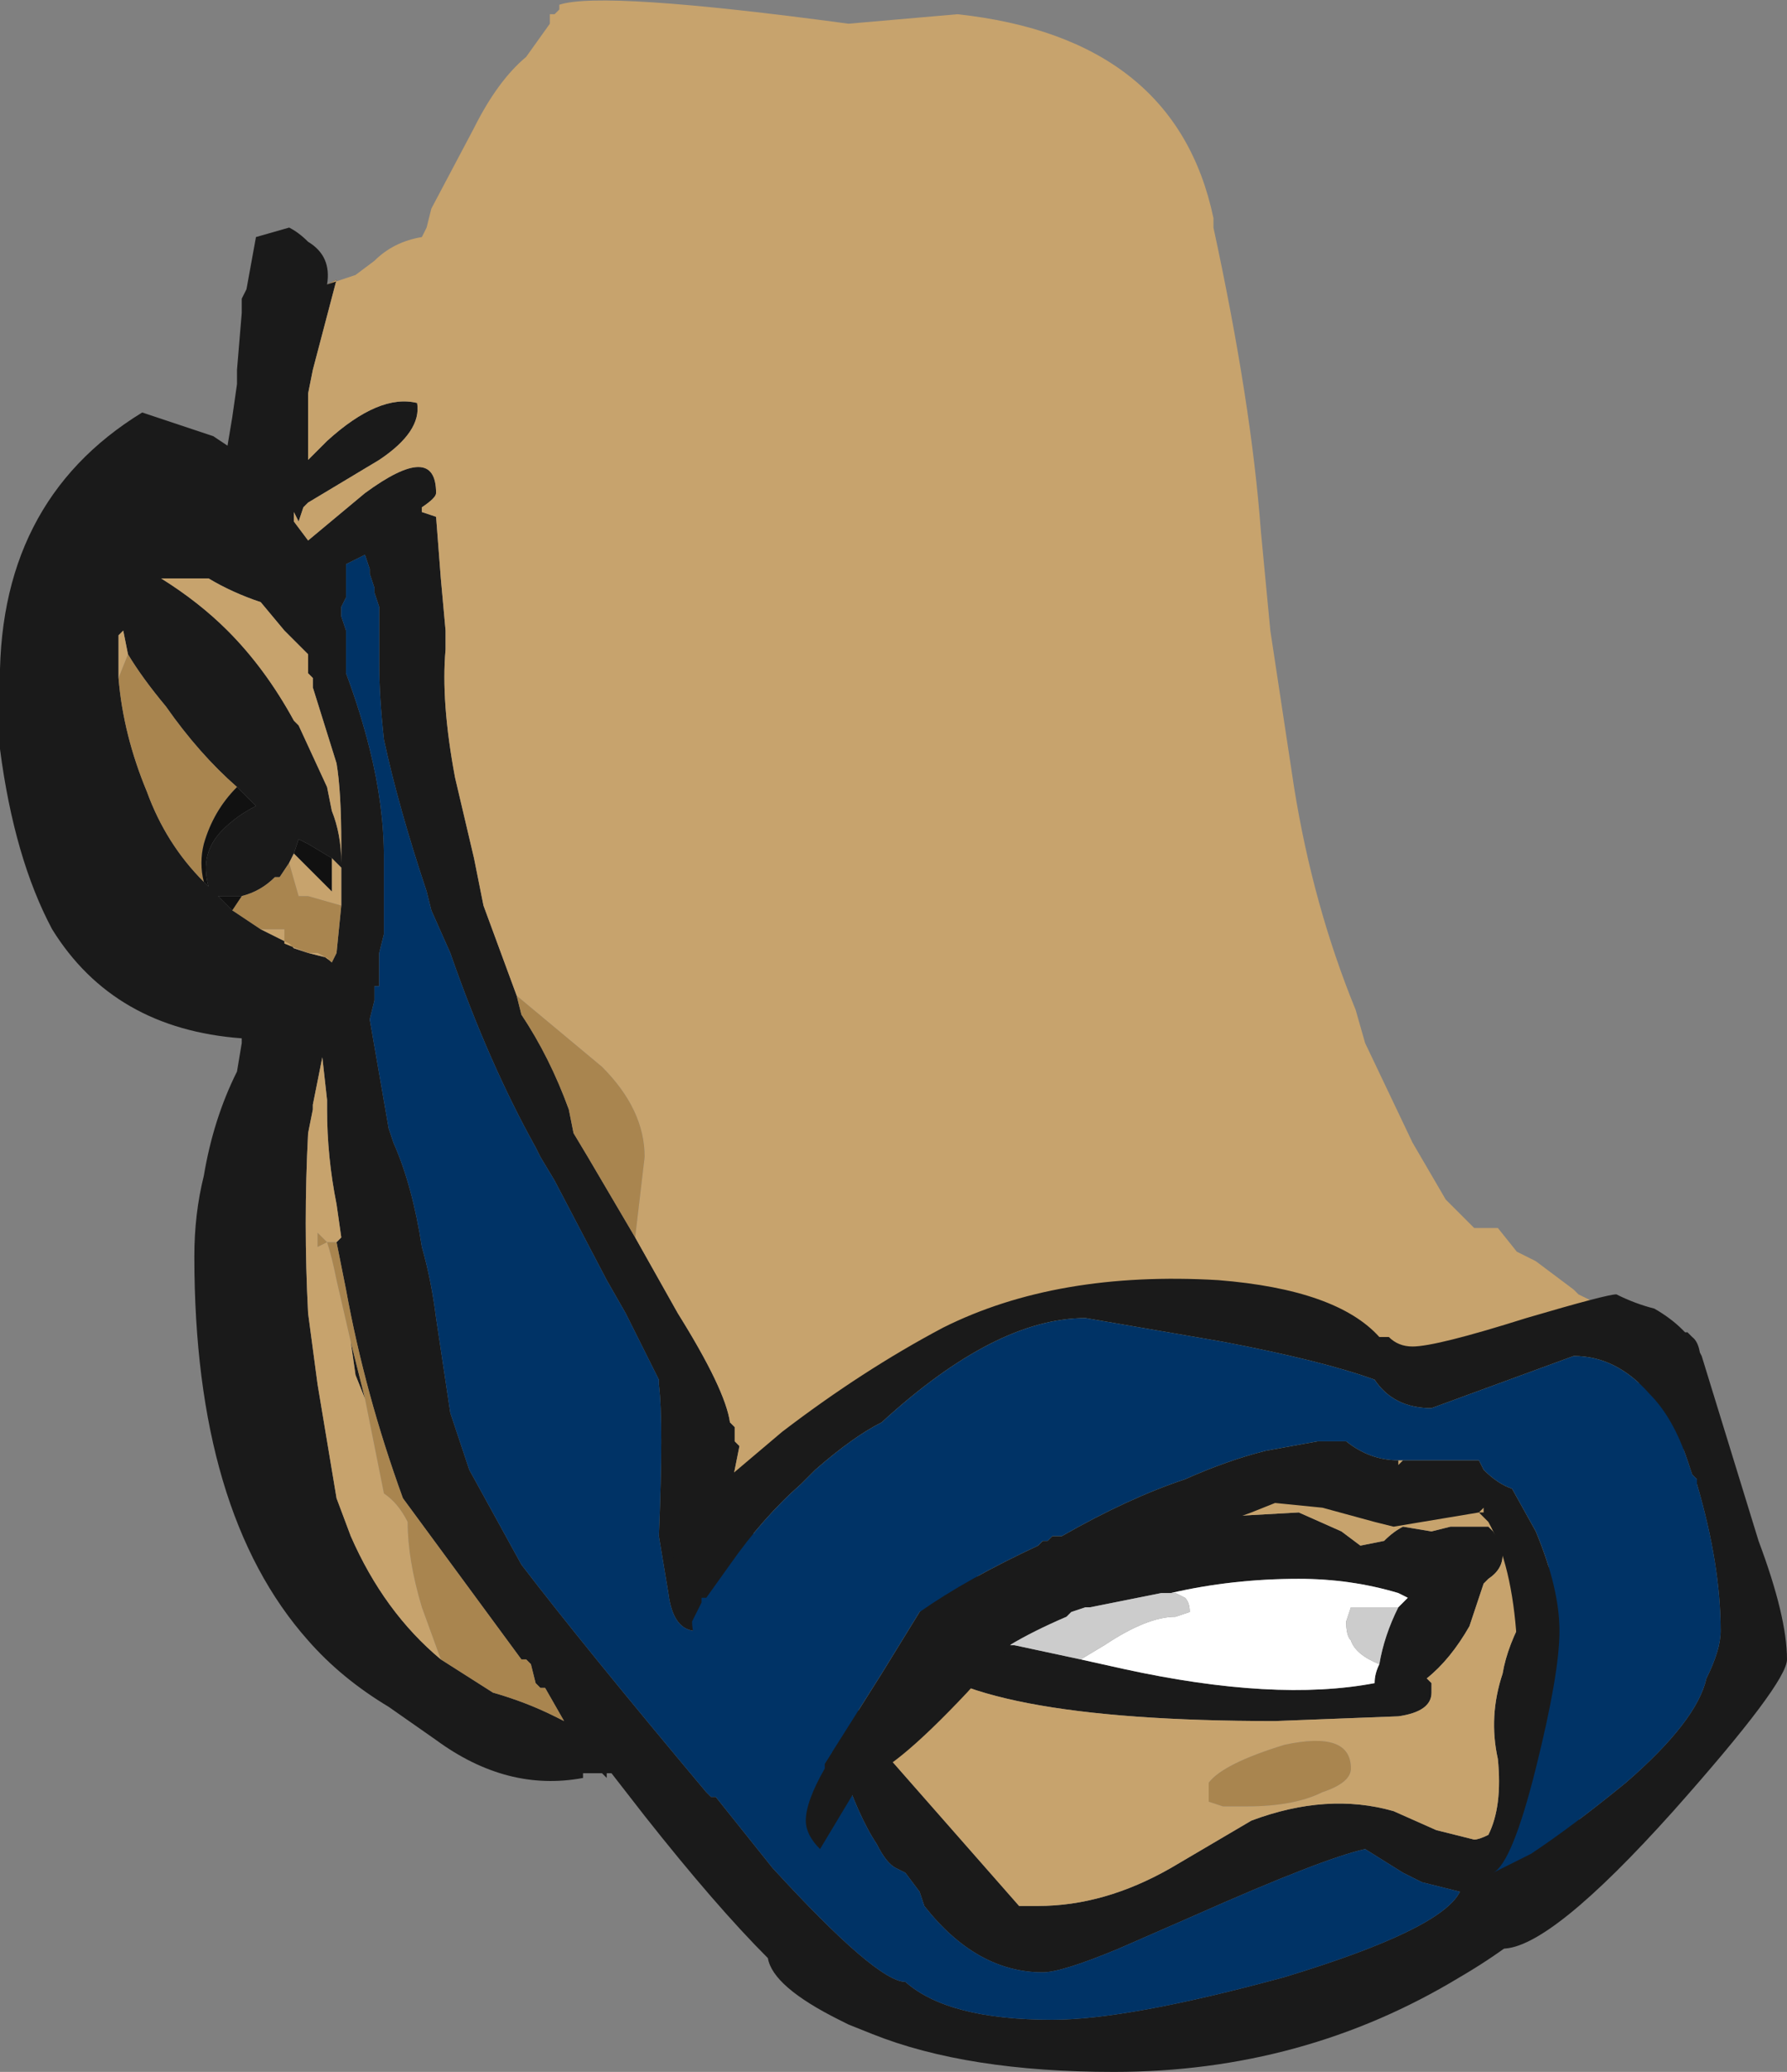 <?xml version="1.0" encoding="UTF-8" standalone="no"?>
<svg xmlns:ffdec="https://www.free-decompiler.com/flash" xmlns:xlink="http://www.w3.org/1999/xlink" ffdec:objectType="frame" height="152.95px" width="131.95px" xmlns="http://www.w3.org/2000/svg">
  <rect width="100%" height="100%" fill="#808080" stroke="none"/>
  <g transform="matrix(1.0, 0.0, 0.0, 1.0, 70.35, 61.95)">
    <use ffdec:characterId="260" height="21.85" transform="matrix(7.0, 0.0, 0.0, 7.0, -70.35, -61.95)" width="18.85" xlink:href="#shape0"/>
  </g>
  <defs>
    <g id="shape0" transform="matrix(1.0, 0.0, 0.0, 1.0, 10.05, 8.85)">
      <path d="M7.45 5.3 Q7.65 5.2 7.75 5.2 L7.8 5.25 Q8.0 5.4 7.75 6.3 L6.35 11.25 Q5.95 11.65 5.35 12.0 3.7 13.0 1.7 13.0 0.15 13.0 -0.85 12.6 L-1.1 12.5 -1.2 12.45 Q-1.9 12.1 -1.95 11.8 -2.5 11.25 -3.25 10.3 L-3.6 9.85 -3.65 9.85 -3.65 9.9 -3.7 9.85 -3.9 9.85 -3.9 9.9 Q-4.7 10.05 -5.45 9.5 L-5.95 9.15 Q-6.45 8.85 -6.8 8.45 -8.0 7.1 -8.0 4.4 -8.0 3.95 -7.9 3.55 -7.8 2.95 -7.55 2.45 L-7.5 2.15 -7.5 2.1 Q-8.85 2.0 -9.5 0.95 -9.9 0.2 -10.05 -0.95 L-10.05 -1.55 Q-10.1 -3.55 -8.55 -4.5 L-7.8 -4.25 -7.65 -4.15 -7.6 -4.45 -7.55 -4.8 -7.55 -4.95 -7.5 -5.55 -7.5 -5.7 -7.45 -5.8 -7.35 -6.35 -7.0 -6.45 Q-6.9 -6.4 -6.8 -6.3 -6.55 -6.15 -6.6 -5.85 L-6.5 -5.9 -6.75 -4.95 -6.8 -4.7 -6.8 -4.0 -6.6 -4.2 Q-6.05 -4.7 -5.65 -4.6 -5.6 -4.3 -6.05 -4.0 L-6.8 -3.55 -6.85 -3.5 -6.9 -3.35 -6.95 -3.45 -6.95 -3.35 -6.8 -3.15 -6.2 -3.65 Q-5.45 -4.2 -5.45 -3.65 -5.45 -3.6 -5.6 -3.5 L-5.6 -3.45 -5.45 -3.4 -5.4 -2.75 -5.35 -2.2 -5.35 -2.0 Q-5.4 -1.45 -5.25 -0.65 L-5.05 0.2 -4.95 0.7 -4.6 1.65 -4.55 1.85 Q-4.25 2.3 -4.05 2.85 L-4.0 3.1 -3.85 3.35 -3.35 4.2 -2.9 5.0 Q-2.4 5.8 -2.35 6.15 L-2.3 6.2 -2.3 6.35 -2.25 6.4 -2.35 6.9 -0.75 9.6 0.7 11.25 0.9 11.25 Q1.6 11.25 2.3 10.85 L3.15 10.35 Q3.95 10.05 4.65 10.25 L5.1 10.45 5.5 10.55 Q5.55 10.55 5.65 10.5 5.8 10.2 5.75 9.7 5.65 9.25 5.8 8.8 5.85 8.5 6.05 8.15 L7.45 5.3 M-4.15 -8.75 L-4.15 -8.8 -4.15 -8.75 M-8.7 -1.95 L-8.75 -2.2 -8.8 -2.15 -8.8 -1.7 Q-8.75 -1.1 -8.5 -0.5 -8.3 0.05 -7.9 0.45 L-7.85 0.5 Q-7.95 0.15 -7.7 -0.1 -7.55 -0.25 -7.35 -0.35 L-7.55 -0.55 Q-7.95 -0.9 -8.3 -1.4 -8.55 -1.7 -8.7 -1.95 M-6.4 -2.65 L-6.4 -2.55 -6.45 -2.45 -6.45 -2.35 -6.4 -2.2 -6.4 -1.75 Q-6.25 -1.35 -6.15 -0.95 -6.0 -0.35 -6.0 0.2 L-6.0 1.0 -6.05 1.2 -6.05 1.55 -6.1 1.55 -6.1 1.7 -6.15 1.9 -5.95 3.05 -5.9 3.2 Q-5.7 3.65 -5.6 4.3 -5.5 4.65 -5.45 5.05 L-5.3 6.05 -5.1 6.65 -4.55 7.65 Q-3.9 8.5 -2.6 10.05 L-2.55 10.1 -2.5 10.1 -1.9 10.85 Q-0.8 12.05 -0.5 12.05 -0.05 12.45 1.05 12.45 1.85 12.45 3.5 12.0 5.15 11.5 5.35 11.1 L4.95 11.0 4.75 10.9 4.35 10.65 Q3.9 10.75 2.55 11.35 L1.75 11.7 Q1.15 11.95 0.95 11.95 0.25 11.95 -0.3 11.25 L-0.35 11.1 -0.5 10.9 -0.6 10.85 Q-0.7 10.8 -0.8 10.6 -1.0 10.3 -1.2 9.7 L-2.35 8.7 -2.7 8.35 Q-2.95 8.35 -3.0 7.95 L-3.1 7.35 Q-3.05 6.15 -3.1 5.75 L-3.1 5.7 -3.45 5.0 -3.65 4.65 -4.2 3.6 -4.35 3.35 -4.4 3.25 Q-4.9 2.35 -5.3 1.2 L-5.5 0.75 -5.55 0.55 Q-5.85 -0.35 -6.0 -1.05 -6.05 -1.5 -6.05 -1.85 L-6.05 -2.45 -6.1 -2.6 -6.1 -2.65 -6.15 -2.8 -6.15 -2.85 -6.2 -3.0 -6.4 -2.9 -6.4 -2.65 M-6.8 -1.9 L-6.8 -1.95 -7.05 -2.2 -7.3 -2.5 Q-7.6 -2.6 -7.85 -2.75 L-8.35 -2.75 Q-7.95 -2.5 -7.65 -2.2 -7.25 -1.8 -6.95 -1.25 L-6.9 -1.2 -6.6 -0.55 -6.55 -0.3 Q-6.45 -0.05 -6.45 0.25 L-6.45 0.05 Q-6.45 -0.5 -6.5 -0.8 L-6.75 -1.6 -6.75 -1.7 -6.8 -1.75 -6.8 -1.9 M-6.45 0.7 L-6.45 0.3 Q-6.5 0.25 -6.55 0.2 L-6.8 0.05 -6.9 0.0 -6.95 0.15 -7.0 0.25 -7.1 0.4 -7.15 0.4 Q-7.3 0.55 -7.5 0.6 L-7.75 0.6 -7.6 0.75 -7.3 0.95 -7.0 1.1 -6.95 1.15 -6.8 1.2 -6.6 1.25 -6.55 1.3 -6.5 1.2 -6.45 0.7 M-6.5 4.25 L-6.45 4.2 -6.5 3.85 Q-6.6 3.35 -6.6 2.85 L-6.6 2.75 -6.65 2.3 -6.75 2.8 -6.75 2.85 -6.8 3.1 Q-6.85 4.05 -6.8 5.0 L-6.7 5.75 -6.5 6.95 -6.35 7.35 Q-6.0 8.15 -5.4 8.65 L-4.85 9.0 Q-4.5 9.1 -4.2 9.25 L-4.1 9.3 -4.3 8.95 -4.35 8.95 -4.4 8.9 -4.45 8.7 -4.5 8.65 -4.55 8.65 -5.8 6.95 Q-6.2 5.85 -6.4 4.75 L-6.5 4.25 M-6.2 5.9 L-6.3 5.65 -6.35 5.3 -6.2 5.9 M-7.1 3.05 L-7.1 3.05 M-0.25 7.9 L2.75 7.15 3.65 7.1 4.1 7.3 4.3 7.45 4.55 7.4 Q4.65 7.3 4.75 7.25 L5.05 7.3 5.25 7.25 5.65 7.25 5.7 7.3 Q5.8 7.45 5.8 7.55 5.8 7.7 5.65 7.8 L5.6 7.85 5.45 8.3 Q5.25 8.65 5.0 8.85 L5.05 8.9 5.05 9.0 Q5.05 9.2 4.7 9.25 L3.4 9.3 Q0.15 9.3 -0.5 8.55 L-0.25 7.9 M4.5 8.7 Q4.55 8.4 4.7 8.1 L4.8 8.0 4.7 7.95 Q4.2 7.8 3.65 7.8 2.95 7.8 2.3 7.95 L2.2 7.95 1.45 8.1 1.4 8.1 1.25 8.15 1.2 8.2 Q0.85 8.35 0.6 8.5 L0.65 8.5 1.35 8.65 1.8 8.75 Q3.4 9.1 4.45 8.9 4.45 8.8 4.5 8.7" fill="#1a1a1a" fill-rule="evenodd" stroke="none"/>
      <path d="M4.7 8.1 L4.2 8.1 4.15 8.25 Q4.15 8.4 4.2 8.45 4.25 8.6 4.5 8.7 4.45 8.8 4.45 8.9 3.4 9.1 1.8 8.75 L1.35 8.65 1.6 8.5 Q2.05 8.2 2.35 8.2 L2.5 8.15 Q2.5 8.05 2.45 8.0 L2.35 7.95 2.2 7.95 2.3 7.95 Q2.95 7.8 3.65 7.8 4.2 7.8 4.7 7.95 L4.8 8.0 4.7 8.1" fill="#ffffff" fill-rule="evenodd" stroke="none"/>
      <path d="M4.7 8.1 Q4.55 8.4 4.5 8.7 4.25 8.6 4.2 8.45 4.15 8.4 4.15 8.25 L4.2 8.1 4.7 8.1 M1.35 8.65 L0.65 8.5 0.6 8.5 Q0.85 8.35 1.2 8.2 L1.25 8.15 1.4 8.1 1.45 8.1 2.2 7.95 2.35 7.95 2.45 8.0 Q2.5 8.05 2.5 8.15 L2.35 8.2 Q2.05 8.2 1.6 8.5 L1.35 8.65" fill="#cccccc" fill-rule="evenodd" stroke="none"/>
      <path d="M-4.6 1.65 L-3.7 2.4 Q-3.25 2.85 -3.25 3.35 L-3.35 4.2 -3.85 3.35 -4.0 3.1 -4.05 2.85 Q-4.25 2.3 -4.55 1.85 L-4.6 1.65 M-8.8 -1.7 L-8.7 -1.95 Q-8.55 -1.7 -8.3 -1.4 -7.95 -0.9 -7.55 -0.55 -7.8 -0.3 -7.9 0.05 -7.95 0.25 -7.9 0.45 -8.3 0.05 -8.5 -0.5 -8.75 -1.1 -8.8 -1.7 M-7.0 0.25 L-6.9 0.6 -6.8 0.6 -6.45 0.7 -6.5 1.2 -6.55 1.3 Q-6.6 1.25 -6.7 1.2 L-6.8 1.2 -7.05 1.1 -7.05 0.95 -7.3 0.95 -7.6 0.75 -7.5 0.6 Q-7.3 0.55 -7.15 0.4 L-7.1 0.4 -7.0 0.25 M-5.4 8.65 L-5.6 8.1 Q-5.75 7.6 -5.75 7.2 -5.85 7.0 -6.0 6.9 L-6.2 5.9 -6.35 5.3 -6.5 4.65 Q-6.55 4.4 -6.6 4.25 L-6.7 4.3 -6.7 4.15 -6.6 4.25 -6.5 4.25 -6.4 4.75 Q-6.2 5.85 -5.8 6.95 L-4.55 8.65 -4.5 8.65 -4.45 8.7 -4.4 8.9 -4.35 8.95 -4.3 8.95 -4.1 9.3 -4.2 9.25 Q-4.5 9.1 -4.85 9.0 L-5.4 8.65 M-2.45 9.1 L-2.45 9.1 M3.9 10.05 Q3.6 10.2 3.1 10.2 L2.85 10.2 2.7 10.15 2.7 9.95 Q2.85 9.75 3.5 9.55 4.2 9.4 4.2 9.8 4.2 9.95 3.9 10.05" fill="#a9854f" fill-rule="evenodd" stroke="none"/>
      <path d="M-4.15 -8.8 Q-3.7 -8.95 -1.1 -8.6 L0.05 -8.7 Q2.35 -8.45 2.75 -6.55 L2.75 -6.45 Q3.15 -4.6 3.25 -3.25 L3.35 -2.2 3.6 -0.55 Q3.8 0.7 4.25 1.8 L4.35 2.15 4.85 3.2 5.2 3.8 5.5 4.1 5.75 4.1 5.95 4.35 6.15 4.45 6.55 4.75 6.6 4.8 Q7.2 5.1 7.25 5.05 L7.45 5.3 6.05 8.15 Q5.85 8.5 5.8 8.8 5.65 9.25 5.75 9.7 5.8 10.2 5.65 10.5 5.55 10.55 5.5 10.55 L5.1 10.45 4.65 10.25 Q3.95 10.05 3.15 10.35 L2.3 10.85 Q1.6 11.25 0.9 11.25 L0.7 11.25 -0.75 9.6 -2.35 6.9 -2.25 6.4 -2.3 6.35 -2.3 6.2 -2.35 6.15 Q-2.4 5.8 -2.9 5.0 L-3.35 4.2 -3.25 3.35 Q-3.25 2.85 -3.7 2.4 L-4.6 1.65 -4.95 0.7 -5.05 0.2 -5.25 -0.65 Q-5.4 -1.45 -5.35 -2.0 L-5.35 -2.2 -5.4 -2.75 -5.45 -3.4 -5.6 -3.45 -5.6 -3.5 Q-5.45 -3.6 -5.45 -3.65 -5.45 -4.2 -6.2 -3.65 L-6.8 -3.15 -6.95 -3.35 -6.95 -3.45 -6.9 -3.35 -6.85 -3.5 -6.8 -3.55 -6.05 -4.0 Q-5.6 -4.3 -5.65 -4.6 -6.05 -4.7 -6.6 -4.2 L-6.8 -4.0 -6.8 -4.7 -6.75 -4.95 -6.5 -5.9 -6.6 -5.85 -6.3 -5.95 -6.1 -6.1 Q-5.9 -6.3 -5.6 -6.35 L-5.55 -6.45 -5.5 -6.65 -5.05 -7.5 Q-4.8 -8.0 -4.5 -8.25 L-4.25 -8.6 -4.25 -8.7 -4.2 -8.7 -4.15 -8.75 -4.15 -8.8 M-8.7 -1.95 L-8.8 -1.7 -8.8 -2.15 -8.75 -2.2 -8.7 -1.95 M-6.8 -1.9 L-6.8 -1.75 -6.75 -1.7 -6.75 -1.6 -6.5 -0.8 Q-6.45 -0.5 -6.45 0.05 L-6.45 0.25 Q-6.45 -0.05 -6.55 -0.3 L-6.6 -0.55 -6.9 -1.2 -6.95 -1.25 Q-7.25 -1.8 -7.65 -2.2 -7.95 -2.5 -8.35 -2.75 L-7.85 -2.75 Q-7.6 -2.6 -7.3 -2.5 L-7.05 -2.2 -6.8 -1.95 -6.8 -1.9 M-6.55 0.2 Q-6.5 0.25 -6.45 0.3 L-6.45 0.7 -6.8 0.6 -6.9 0.6 -7.0 0.25 -6.95 0.15 -6.55 0.55 -6.55 0.2 M-6.55 1.3 L-6.6 1.25 -6.8 1.2 -6.95 1.15 -7.0 1.1 -7.3 0.95 -7.05 0.95 -7.05 1.1 -6.8 1.2 -6.7 1.2 Q-6.6 1.25 -6.55 1.3 M-5.4 8.65 Q-6.0 8.15 -6.35 7.35 L-6.5 6.95 -6.7 5.75 -6.8 5.0 Q-6.85 4.05 -6.8 3.1 L-6.75 2.85 -6.75 2.8 -6.65 2.3 -6.6 2.75 -6.6 2.85 Q-6.6 3.35 -6.5 3.85 L-6.45 4.2 -6.5 4.25 -6.6 4.25 -6.7 4.15 -6.7 4.3 -6.6 4.25 Q-6.55 4.4 -6.5 4.65 L-6.35 5.3 -6.3 5.65 -6.2 5.9 -6.0 6.9 Q-5.85 7.0 -5.75 7.2 -5.75 7.6 -5.6 8.1 L-5.4 8.65 M-7.1 3.05 L-7.1 3.05 M-0.25 7.9 L-0.5 8.55 Q0.15 9.3 3.4 9.3 L4.7 9.25 Q5.05 9.2 5.05 9.0 L5.05 8.9 5.0 8.85 Q5.25 8.65 5.45 8.3 L5.6 7.85 5.65 7.8 Q5.8 7.7 5.8 7.55 5.8 7.45 5.7 7.3 L5.65 7.25 5.25 7.25 5.05 7.3 4.75 7.25 Q4.65 7.3 4.55 7.4 L4.3 7.45 4.1 7.3 3.65 7.1 2.75 7.15 -0.25 7.9 M3.9 10.05 Q4.2 9.95 4.2 9.8 4.2 9.4 3.5 9.55 2.85 9.75 2.7 9.95 L2.7 10.15 2.85 10.2 3.1 10.2 Q3.6 10.2 3.9 10.05" fill="#c7a36d" fill-rule="evenodd" stroke="none"/>
      <path d="M-7.9 0.45 Q-7.95 0.25 -7.9 0.05 -7.8 -0.3 -7.55 -0.55 L-7.35 -0.35 Q-7.55 -0.25 -7.7 -0.1 -7.95 0.15 -7.85 0.5 L-7.9 0.45 M-6.55 0.2 L-6.55 0.55 -6.95 0.15 -6.9 0.0 -6.8 0.05 -6.55 0.2 M-7.6 0.75 L-7.75 0.6 -7.5 0.6 -7.6 0.75" fill="#111111" fill-rule="evenodd" stroke="none"/>
      <path d="M-6.4 -2.65 L-6.4 -2.9 -6.2 -3.0 -6.15 -2.85 -6.15 -2.8 -6.1 -2.65 -6.1 -2.6 -6.05 -2.45 -6.05 -1.85 Q-6.05 -1.5 -6.0 -1.05 -5.85 -0.35 -5.55 0.55 L-5.5 0.75 -5.3 1.2 Q-4.9 2.35 -4.4 3.25 L-4.35 3.35 -4.2 3.6 -3.65 4.65 -3.45 5.0 -3.1 5.7 -3.1 5.75 Q-3.05 6.15 -3.1 7.35 L-3.0 7.95 Q-2.95 8.35 -2.7 8.35 L-2.35 8.7 -1.2 9.7 Q-1.0 10.3 -0.8 10.6 -0.7 10.8 -0.6 10.85 L-0.5 10.9 -0.35 11.1 -0.3 11.25 Q0.25 11.95 0.95 11.95 1.15 11.95 1.75 11.7 L2.55 11.35 Q3.9 10.75 4.35 10.65 L4.75 10.9 4.95 11.0 5.35 11.1 Q5.15 11.5 3.5 12.0 1.85 12.45 1.05 12.45 -0.05 12.45 -0.5 12.05 -0.8 12.05 -1.9 10.85 L-2.5 10.1 -2.55 10.1 -2.6 10.05 Q-3.9 8.5 -4.55 7.65 L-5.1 6.65 -5.3 6.05 -5.45 5.05 Q-5.5 4.65 -5.6 4.3 -5.7 3.65 -5.9 3.2 L-5.95 3.05 -6.15 1.9 -6.1 1.7 -6.1 1.55 -6.05 1.55 -6.05 1.2 -6.0 1.0 -6.0 0.2 Q-6.0 -0.35 -6.15 -0.95 -6.25 -1.35 -6.4 -1.75 L-6.4 -2.2 -6.45 -2.35 -6.45 -2.45 -6.4 -2.55 -6.4 -2.65 M-2.45 9.1 L-2.45 9.1" fill="#003366" fill-rule="evenodd" stroke="none"/>
      <path d="M-2.65 8.05 L-2.8 8.0 Q-2.95 8.0 -2.95 7.85 L-2.9 7.8 -2.95 7.65 Q-2.95 7.3 -2.45 6.8 L-1.8 6.25 Q-0.95 5.6 -0.1 5.15 1.1 4.55 2.8 4.65 4.05 4.75 4.5 5.25 L4.6 5.25 Q4.7 5.35 4.85 5.35 5.1 5.35 6.05 5.05 6.9 4.8 7.0 4.8 7.2 4.9 7.4 4.95 7.75 5.15 7.9 5.45 L8.5 7.4 Q8.8 8.2 8.8 8.65 8.8 8.9 7.6 10.25 6.3 11.7 5.8 11.7 5.5 11.7 5.4 11.55 L5.4 11.35 Q5.4 11.25 5.85 10.95 L6.1 10.7 Q6.55 10.4 7.1 9.95 7.85 9.3 7.95 8.85 8.1 8.55 8.1 8.35 8.1 7.65 7.85 6.8 L7.85 6.75 7.8 6.7 7.75 6.55 Q7.6 6.1 7.35 5.85 7.0 5.45 6.55 5.45 L5.05 6.0 Q4.65 6.0 4.45 5.7 3.9 5.5 2.85 5.3 L1.4 5.05 Q0.45 5.05 -0.75 6.15 -1.05 6.3 -1.45 6.65 L-1.6 6.8 Q-2.0 7.15 -2.35 7.65 L-2.6 8.0 -2.65 8.0 -2.65 8.05 M6.15 9.8 Q5.95 9.45 5.95 8.45 5.9 7.65 5.65 7.2 L5.55 7.1 4.65 7.25 4.45 7.2 3.9 7.05 3.4 7.0 3.15 7.1 Q1.9 7.55 1.15 7.95 1.05 8.0 0.15 9.0 -0.65 9.85 -0.95 9.9 L-1.4 10.65 Q-1.55 10.5 -1.55 10.35 -1.55 10.15 -1.35 9.8 L-1.35 9.75 -0.75 8.8 -0.35 8.15 Q0.15 7.8 0.9 7.45 L0.95 7.4 1.0 7.4 1.05 7.35 1.15 7.35 Q1.85 6.95 2.45 6.75 2.9 6.55 3.3 6.45 L3.85 6.35 4.15 6.35 Q4.4 6.55 4.7 6.55 L4.7 6.6 4.75 6.55 5.55 6.55 5.6 6.65 Q5.75 6.8 5.9 6.85 L6.15 7.3 Q6.4 7.9 6.4 8.35 6.4 8.8 6.15 9.8 M5.55 7.1 L5.6 7.1 5.6 7.05 5.55 7.1" fill="#1a1a1a" fill-rule="evenodd" stroke="none"/>
      <path d="M6.1 10.7 L5.7 10.9 Q5.9 10.8 6.15 9.8 6.4 8.8 6.4 8.35 6.4 7.9 6.15 7.3 L5.9 6.85 Q5.75 6.8 5.6 6.65 L5.55 6.55 4.75 6.55 4.7 6.55 Q4.4 6.55 4.15 6.35 L3.85 6.35 3.3 6.45 Q2.9 6.55 2.45 6.75 1.85 6.95 1.15 7.35 L1.05 7.35 1.0 7.4 0.95 7.4 0.9 7.45 Q0.15 7.8 -0.35 8.15 L-0.75 8.8 -1.35 9.75 Q-1.6 10.05 -1.65 10.05 -2.2 10.05 -2.05 9.5 -1.95 9.15 -2.0 9.1 -2.0 8.9 -2.3 8.9 -2.5 8.9 -2.65 8.6 -2.75 8.4 -2.75 8.25 L-2.65 8.05 -2.65 8.0 -2.6 8.0 -2.35 7.65 Q-2.0 7.15 -1.6 6.8 L-1.45 6.65 Q-1.05 6.3 -0.75 6.15 0.45 5.05 1.4 5.05 L2.85 5.3 Q3.9 5.5 4.45 5.7 4.65 6.0 5.05 6.0 L6.55 5.45 Q7.0 5.45 7.35 5.85 7.6 6.1 7.75 6.55 L7.8 6.7 7.85 6.75 7.85 6.8 Q8.1 7.65 8.1 8.35 8.1 8.55 7.95 8.85 7.85 9.3 7.1 9.95 6.55 10.4 6.1 10.7" fill="#003366" fill-rule="evenodd" stroke="none"/>
    </g>
  </defs>
</svg>
